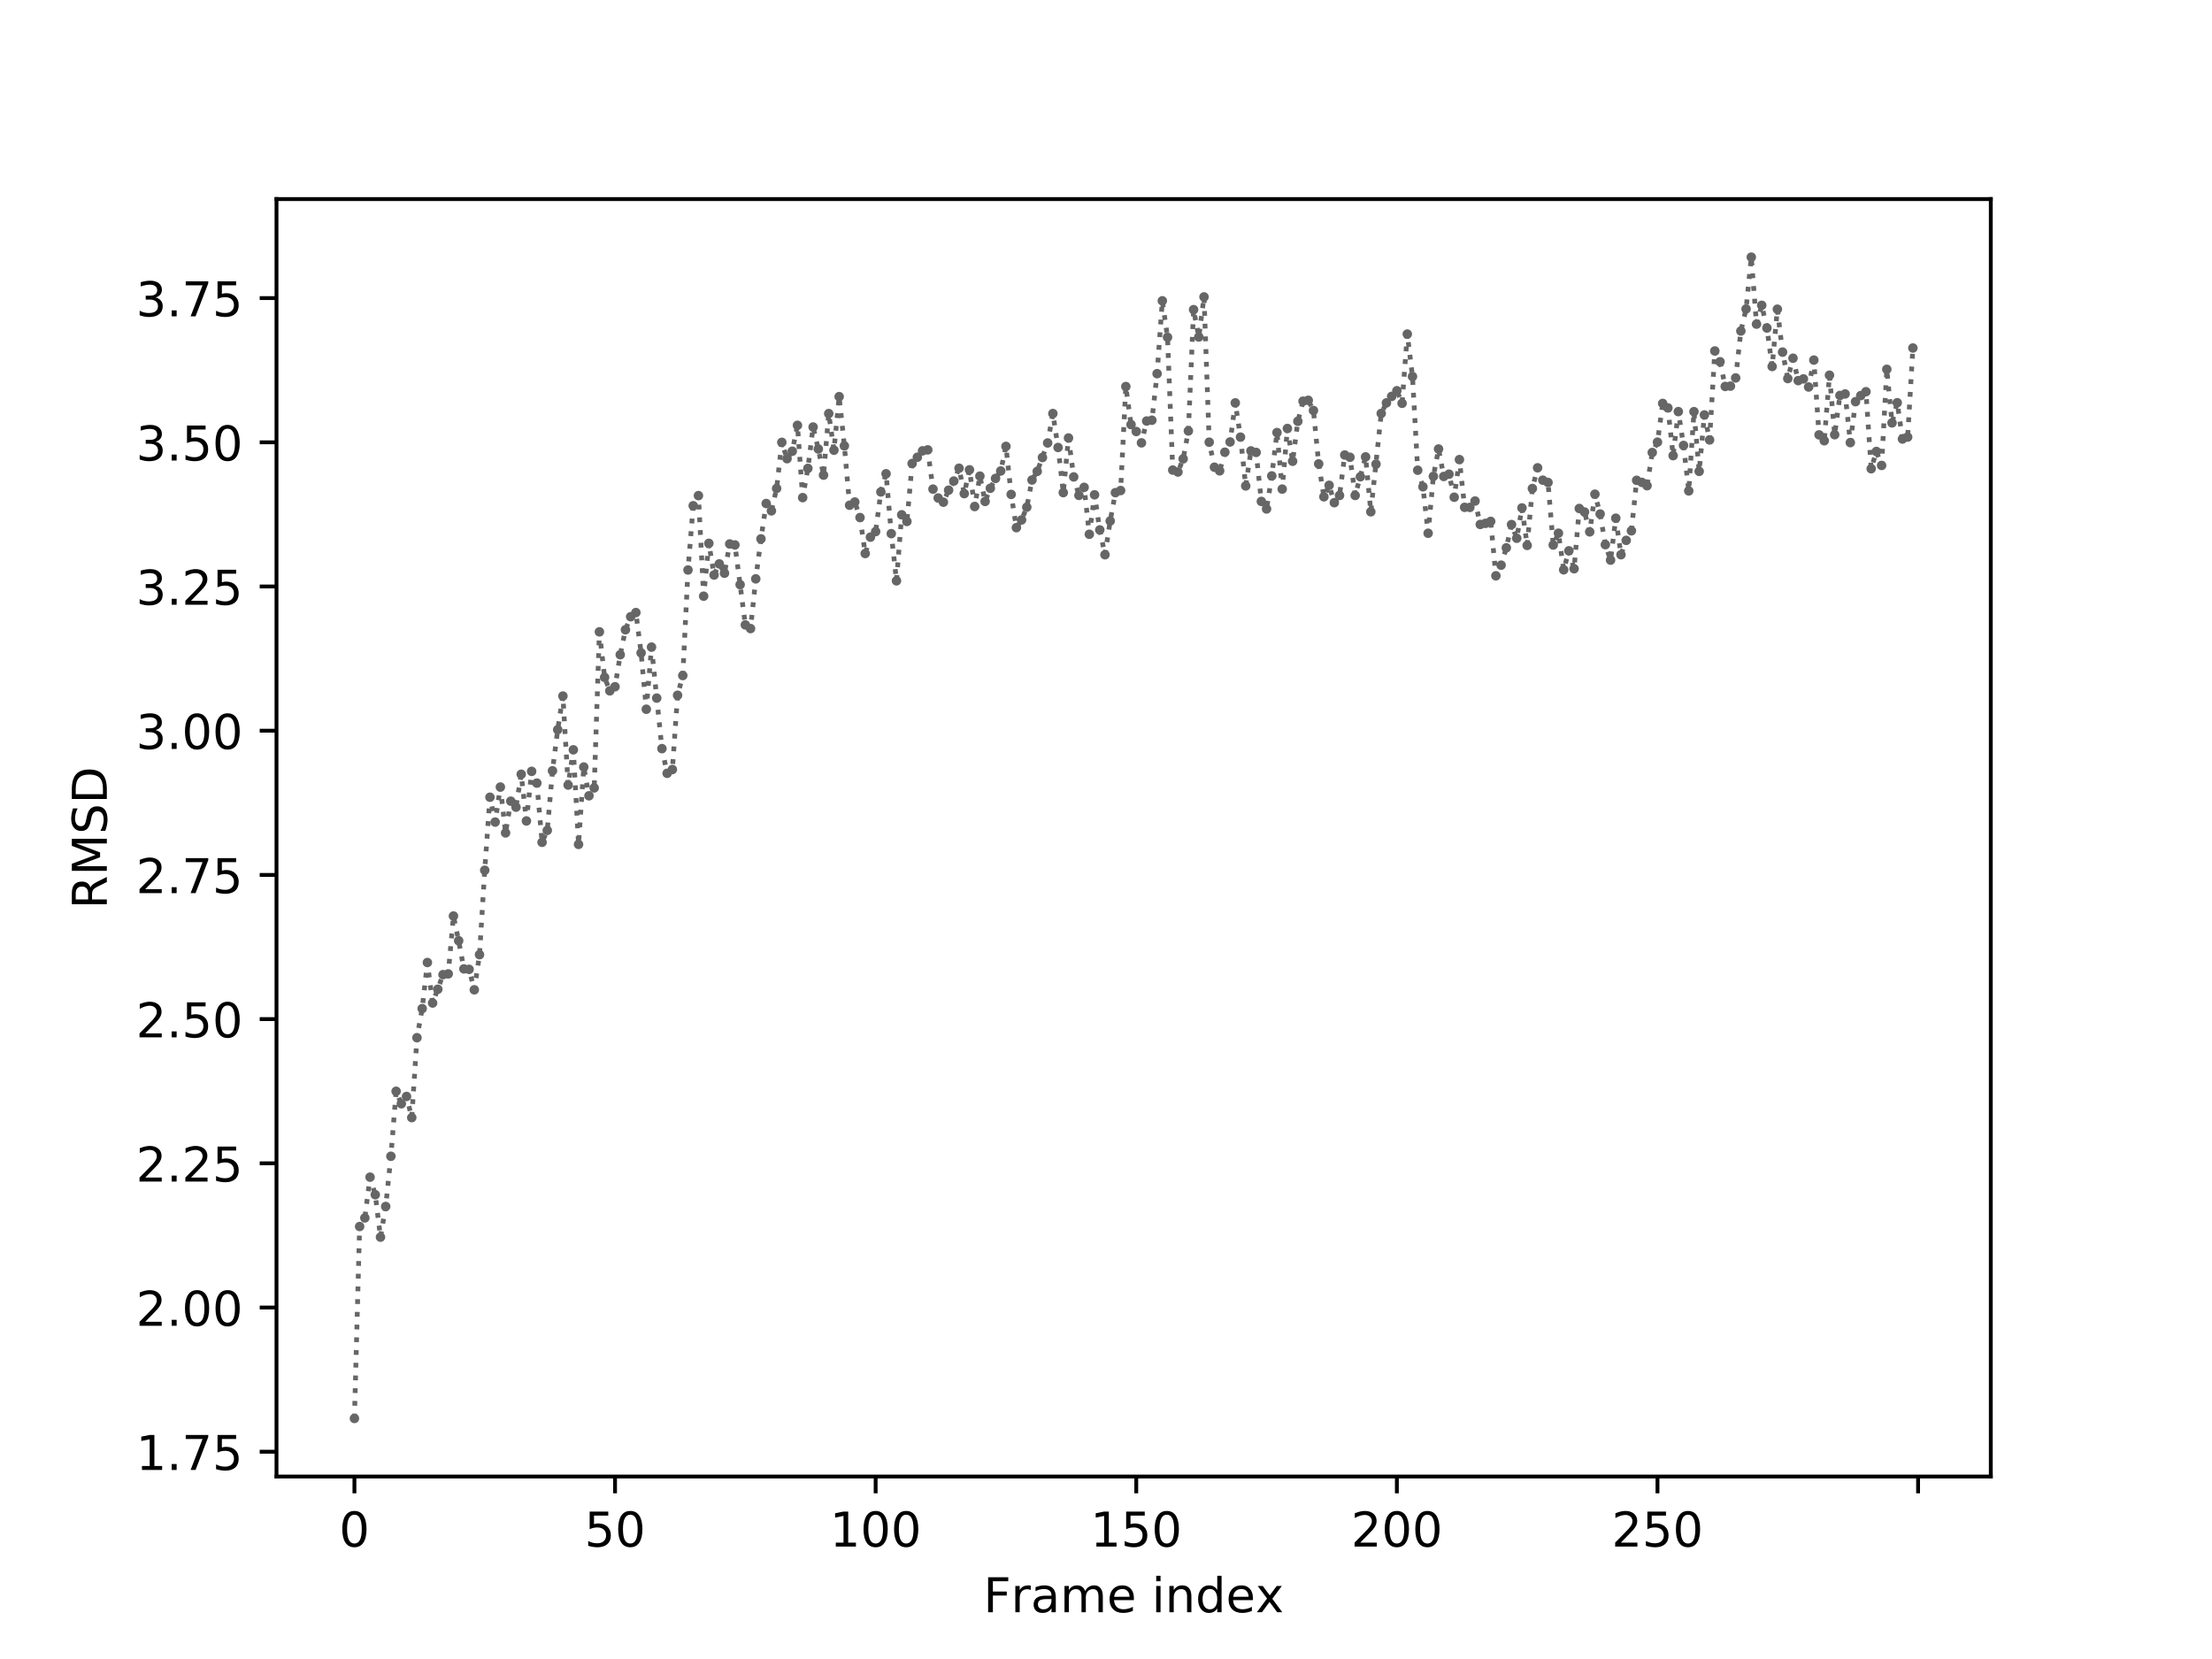 <?xml version="1.0" encoding="utf-8" standalone="no"?>
<!DOCTYPE svg PUBLIC "-//W3C//DTD SVG 1.1//EN"
  "http://www.w3.org/Graphics/SVG/1.1/DTD/svg11.dtd">
<!-- Created with matplotlib (http://matplotlib.org/) -->
<svg height="345.6pt" version="1.1" viewBox="0 0 460.8 345.6" width="460.8pt" xmlns="http://www.w3.org/2000/svg" xmlns:xlink="http://www.w3.org/1999/xlink">
 <defs>
  <style type="text/css">
*{stroke-linecap:butt;stroke-linejoin:round;}
  </style>
 </defs>
 <g id="figure_1">
  <g id="patch_1">
   <path d="M 0 345.6 
L 460.8 345.6 
L 460.8 0 
L 0 0 
z
" style="fill:#ffffff;"/>
  </g>
  <g id="axes_1">
   <g id="patch_2">
    <path d="M 57.6 307.584 
L 414.72 307.584 
L 414.72 41.472 
L 57.6 41.472 
z
" style="fill:#ffffff;"/>
   </g>
   <g id="matplotlib.axis_1">
    <g id="xtick_1">
     <g id="line2d_1">
      <defs>
       <path d="M 0 0 
L 0 3.5 
" id="m8b18b0dd56" style="stroke:#000000;stroke-width:0.8;"/>
      </defs>
      <g>
       <use style="stroke:#000000;stroke-width:0.8;" x="73.833" xlink:href="#m8b18b0dd56" y="307.584"/>
      </g>
     </g>
     <g id="text_1">
      <!-- 0 -->
      <defs>
       <path d="M 31.781 66.406 
Q 24.172 66.406 20.328 58.906 
Q 16.5 51.422 16.5 36.375 
Q 16.5 21.391 20.328 13.891 
Q 24.172 6.391 31.781 6.391 
Q 39.453 6.391 43.281 13.891 
Q 47.125 21.391 47.125 36.375 
Q 47.125 51.422 43.281 58.906 
Q 39.453 66.406 31.781 66.406 
z
M 31.781 74.219 
Q 44.047 74.219 50.516 64.516 
Q 56.984 54.828 56.984 36.375 
Q 56.984 17.969 50.516 8.266 
Q 44.047 -1.422 31.781 -1.422 
Q 19.531 -1.422 13.062 8.266 
Q 6.594 17.969 6.594 36.375 
Q 6.594 54.828 13.062 64.516 
Q 19.531 74.219 31.781 74.219 
z
" id="DejaVuSans-30"/>
      </defs>
      <g transform="translate(70.651 322.182)scale(0.1 -0.1)">
       <use xlink:href="#DejaVuSans-30"/>
      </g>
     </g>
    </g>
    <g id="xtick_2">
     <g id="line2d_2">
      <g>
       <use style="stroke:#000000;stroke-width:0.8;" x="128.123" xlink:href="#m8b18b0dd56" y="307.584"/>
      </g>
     </g>
     <g id="text_2">
      <!-- 50 -->
      <defs>
       <path d="M 10.797 72.906 
L 49.516 72.906 
L 49.516 64.594 
L 19.828 64.594 
L 19.828 46.734 
Q 21.969 47.469 24.109 47.828 
Q 26.266 48.188 28.422 48.188 
Q 40.625 48.188 47.75 41.5 
Q 54.891 34.812 54.891 23.391 
Q 54.891 11.625 47.562 5.094 
Q 40.234 -1.422 26.906 -1.422 
Q 22.312 -1.422 17.547 -0.641 
Q 12.797 0.141 7.719 1.703 
L 7.719 11.625 
Q 12.109 9.234 16.797 8.062 
Q 21.484 6.891 26.703 6.891 
Q 35.156 6.891 40.078 11.328 
Q 45.016 15.766 45.016 23.391 
Q 45.016 31 40.078 35.438 
Q 35.156 39.891 26.703 39.891 
Q 22.75 39.891 18.812 39.016 
Q 14.891 38.141 10.797 36.281 
z
" id="DejaVuSans-35"/>
      </defs>
      <g transform="translate(121.76 322.182)scale(0.1 -0.1)">
       <use xlink:href="#DejaVuSans-35"/>
       <use x="63.623" xlink:href="#DejaVuSans-30"/>
      </g>
     </g>
    </g>
    <g id="xtick_3">
     <g id="line2d_3">
      <g>
       <use style="stroke:#000000;stroke-width:0.8;" x="182.413" xlink:href="#m8b18b0dd56" y="307.584"/>
      </g>
     </g>
     <g id="text_3">
      <!-- 100 -->
      <defs>
       <path d="M 12.406 8.297 
L 28.516 8.297 
L 28.516 63.922 
L 10.984 60.406 
L 10.984 69.391 
L 28.422 72.906 
L 38.281 72.906 
L 38.281 8.297 
L 54.391 8.297 
L 54.391 0 
L 12.406 0 
z
" id="DejaVuSans-31"/>
      </defs>
      <g transform="translate(172.869 322.182)scale(0.1 -0.1)">
       <use xlink:href="#DejaVuSans-31"/>
       <use x="63.623" xlink:href="#DejaVuSans-30"/>
       <use x="127.246" xlink:href="#DejaVuSans-30"/>
      </g>
     </g>
    </g>
    <g id="xtick_4">
     <g id="line2d_4">
      <g>
       <use style="stroke:#000000;stroke-width:0.8;" x="236.703" xlink:href="#m8b18b0dd56" y="307.584"/>
      </g>
     </g>
     <g id="text_4">
      <!-- 150 -->
      <g transform="translate(227.159 322.182)scale(0.1 -0.1)">
       <use xlink:href="#DejaVuSans-31"/>
       <use x="63.623" xlink:href="#DejaVuSans-35"/>
       <use x="127.246" xlink:href="#DejaVuSans-30"/>
      </g>
     </g>
    </g>
    <g id="xtick_5">
     <g id="line2d_5">
      <g>
       <use style="stroke:#000000;stroke-width:0.8;" x="290.993" xlink:href="#m8b18b0dd56" y="307.584"/>
      </g>
     </g>
     <g id="text_5">
      <!-- 200 -->
      <defs>
       <path d="M 19.188 8.297 
L 53.609 8.297 
L 53.609 0 
L 7.328 0 
L 7.328 8.297 
Q 12.938 14.109 22.625 23.891 
Q 32.328 33.688 34.812 36.531 
Q 39.547 41.844 41.422 45.531 
Q 43.312 49.219 43.312 52.781 
Q 43.312 58.594 39.234 62.25 
Q 35.156 65.922 28.609 65.922 
Q 23.969 65.922 18.812 64.312 
Q 13.672 62.703 7.812 59.422 
L 7.812 69.391 
Q 13.766 71.781 18.938 73 
Q 24.125 74.219 28.422 74.219 
Q 39.75 74.219 46.484 68.547 
Q 53.219 62.891 53.219 53.422 
Q 53.219 48.922 51.531 44.891 
Q 49.859 40.875 45.406 35.406 
Q 44.188 33.984 37.641 27.219 
Q 31.109 20.453 19.188 8.297 
z
" id="DejaVuSans-32"/>
      </defs>
      <g transform="translate(281.449 322.182)scale(0.1 -0.1)">
       <use xlink:href="#DejaVuSans-32"/>
       <use x="63.623" xlink:href="#DejaVuSans-30"/>
       <use x="127.246" xlink:href="#DejaVuSans-30"/>
      </g>
     </g>
    </g>
    <g id="xtick_6">
     <g id="line2d_6">
      <g>
       <use style="stroke:#000000;stroke-width:0.8;" x="345.283" xlink:href="#m8b18b0dd56" y="307.584"/>
      </g>
     </g>
     <g id="text_6">
      <!-- 250 -->
      <g transform="translate(335.739 322.182)scale(0.1 -0.1)">
       <use xlink:href="#DejaVuSans-32"/>
       <use x="63.623" xlink:href="#DejaVuSans-35"/>
       <use x="127.246" xlink:href="#DejaVuSans-30"/>
      </g>
     </g>
    </g>
    <g id="xtick_7">
     <g id="line2d_7">
      <g>
       <use style="stroke:#000000;stroke-width:0.8;" x="399.573" xlink:href="#m8b18b0dd56" y="307.584"/>
      </g>
     </g>
    </g>
    <g id="text_7">
     <!-- Frame index -->
     <defs>
      <path d="M 9.812 72.906 
L 51.703 72.906 
L 51.703 64.594 
L 19.672 64.594 
L 19.672 43.109 
L 48.578 43.109 
L 48.578 34.812 
L 19.672 34.812 
L 19.672 0 
L 9.812 0 
z
" id="DejaVuSans-46"/>
      <path d="M 41.109 46.297 
Q 39.594 47.172 37.812 47.578 
Q 36.031 48 33.891 48 
Q 26.266 48 22.188 43.047 
Q 18.109 38.094 18.109 28.812 
L 18.109 0 
L 9.078 0 
L 9.078 54.688 
L 18.109 54.688 
L 18.109 46.188 
Q 20.953 51.172 25.484 53.578 
Q 30.031 56 36.531 56 
Q 37.453 56 38.578 55.875 
Q 39.703 55.766 41.062 55.516 
z
" id="DejaVuSans-72"/>
      <path d="M 34.281 27.484 
Q 23.391 27.484 19.188 25 
Q 14.984 22.516 14.984 16.5 
Q 14.984 11.719 18.141 8.906 
Q 21.297 6.109 26.703 6.109 
Q 34.188 6.109 38.703 11.406 
Q 43.219 16.703 43.219 25.484 
L 43.219 27.484 
z
M 52.203 31.203 
L 52.203 0 
L 43.219 0 
L 43.219 8.297 
Q 40.141 3.328 35.547 0.953 
Q 30.953 -1.422 24.312 -1.422 
Q 15.922 -1.422 10.953 3.297 
Q 6 8.016 6 15.922 
Q 6 25.141 12.172 29.828 
Q 18.359 34.516 30.609 34.516 
L 43.219 34.516 
L 43.219 35.406 
Q 43.219 41.609 39.141 45 
Q 35.062 48.391 27.688 48.391 
Q 23 48.391 18.547 47.266 
Q 14.109 46.141 10.016 43.891 
L 10.016 52.203 
Q 14.938 54.109 19.578 55.047 
Q 24.219 56 28.609 56 
Q 40.484 56 46.344 49.844 
Q 52.203 43.703 52.203 31.203 
z
" id="DejaVuSans-61"/>
      <path d="M 52 44.188 
Q 55.375 50.25 60.062 53.125 
Q 64.75 56 71.094 56 
Q 79.641 56 84.281 50.016 
Q 88.922 44.047 88.922 33.016 
L 88.922 0 
L 79.891 0 
L 79.891 32.719 
Q 79.891 40.578 77.094 44.375 
Q 74.312 48.188 68.609 48.188 
Q 61.625 48.188 57.562 43.547 
Q 53.516 38.922 53.516 30.906 
L 53.516 0 
L 44.484 0 
L 44.484 32.719 
Q 44.484 40.625 41.703 44.406 
Q 38.922 48.188 33.109 48.188 
Q 26.219 48.188 22.156 43.531 
Q 18.109 38.875 18.109 30.906 
L 18.109 0 
L 9.078 0 
L 9.078 54.688 
L 18.109 54.688 
L 18.109 46.188 
Q 21.188 51.219 25.484 53.609 
Q 29.781 56 35.688 56 
Q 41.656 56 45.828 52.969 
Q 50 49.953 52 44.188 
z
" id="DejaVuSans-6d"/>
      <path d="M 56.203 29.594 
L 56.203 25.203 
L 14.891 25.203 
Q 15.484 15.922 20.484 11.062 
Q 25.484 6.203 34.422 6.203 
Q 39.594 6.203 44.453 7.469 
Q 49.312 8.734 54.109 11.281 
L 54.109 2.781 
Q 49.266 0.734 44.188 -0.344 
Q 39.109 -1.422 33.891 -1.422 
Q 20.797 -1.422 13.156 6.188 
Q 5.516 13.812 5.516 26.812 
Q 5.516 40.234 12.766 48.109 
Q 20.016 56 32.328 56 
Q 43.359 56 49.781 48.891 
Q 56.203 41.797 56.203 29.594 
z
M 47.219 32.234 
Q 47.125 39.594 43.094 43.984 
Q 39.062 48.391 32.422 48.391 
Q 24.906 48.391 20.391 44.141 
Q 15.875 39.891 15.188 32.172 
z
" id="DejaVuSans-65"/>
      <path id="DejaVuSans-20"/>
      <path d="M 9.422 54.688 
L 18.406 54.688 
L 18.406 0 
L 9.422 0 
z
M 9.422 75.984 
L 18.406 75.984 
L 18.406 64.594 
L 9.422 64.594 
z
" id="DejaVuSans-69"/>
      <path d="M 54.891 33.016 
L 54.891 0 
L 45.906 0 
L 45.906 32.719 
Q 45.906 40.484 42.875 44.328 
Q 39.844 48.188 33.797 48.188 
Q 26.516 48.188 22.312 43.547 
Q 18.109 38.922 18.109 30.906 
L 18.109 0 
L 9.078 0 
L 9.078 54.688 
L 18.109 54.688 
L 18.109 46.188 
Q 21.344 51.125 25.703 53.562 
Q 30.078 56 35.797 56 
Q 45.219 56 50.047 50.172 
Q 54.891 44.344 54.891 33.016 
z
" id="DejaVuSans-6e"/>
      <path d="M 45.406 46.391 
L 45.406 75.984 
L 54.391 75.984 
L 54.391 0 
L 45.406 0 
L 45.406 8.203 
Q 42.578 3.328 38.25 0.953 
Q 33.938 -1.422 27.875 -1.422 
Q 17.969 -1.422 11.734 6.484 
Q 5.516 14.406 5.516 27.297 
Q 5.516 40.188 11.734 48.094 
Q 17.969 56 27.875 56 
Q 33.938 56 38.25 53.625 
Q 42.578 51.266 45.406 46.391 
z
M 14.797 27.297 
Q 14.797 17.391 18.875 11.75 
Q 22.953 6.109 30.078 6.109 
Q 37.203 6.109 41.297 11.75 
Q 45.406 17.391 45.406 27.297 
Q 45.406 37.203 41.297 42.844 
Q 37.203 48.484 30.078 48.484 
Q 22.953 48.484 18.875 42.844 
Q 14.797 37.203 14.797 27.297 
z
" id="DejaVuSans-64"/>
      <path d="M 54.891 54.688 
L 35.109 28.078 
L 55.906 0 
L 45.312 0 
L 29.391 21.484 
L 13.484 0 
L 2.875 0 
L 24.125 28.609 
L 4.688 54.688 
L 15.281 54.688 
L 29.781 35.203 
L 44.281 54.688 
z
" id="DejaVuSans-78"/>
     </defs>
     <g transform="translate(204.867 335.861)scale(0.1 -0.1)">
      <use xlink:href="#DejaVuSans-46"/>
      <use x="57.41" xlink:href="#DejaVuSans-72"/>
      <use x="98.523" xlink:href="#DejaVuSans-61"/>
      <use x="159.803" xlink:href="#DejaVuSans-6d"/>
      <use x="257.215" xlink:href="#DejaVuSans-65"/>
      <use x="318.738" xlink:href="#DejaVuSans-20"/>
      <use x="350.525" xlink:href="#DejaVuSans-69"/>
      <use x="378.309" xlink:href="#DejaVuSans-6e"/>
      <use x="441.688" xlink:href="#DejaVuSans-64"/>
      <use x="505.164" xlink:href="#DejaVuSans-65"/>
      <use x="566.672" xlink:href="#DejaVuSans-78"/>
     </g>
    </g>
   </g>
   <g id="matplotlib.axis_2">
    <g id="ytick_1">
     <g id="line2d_8">
      <defs>
       <path d="M 0 0 
L -3.5 0 
" id="m8d4b394415" style="stroke:#000000;stroke-width:0.8;"/>
      </defs>
      <g>
       <use style="stroke:#000000;stroke-width:0.8;" x="57.6" xlink:href="#m8d4b394415" y="302.421"/>
      </g>
     </g>
     <g id="text_8">
      <!-- 1.75 -->
      <defs>
       <path d="M 10.688 12.406 
L 21 12.406 
L 21 0 
L 10.688 0 
z
" id="DejaVuSans-2e"/>
       <path d="M 8.203 72.906 
L 55.078 72.906 
L 55.078 68.703 
L 28.609 0 
L 18.312 0 
L 43.219 64.594 
L 8.203 64.594 
z
" id="DejaVuSans-37"/>
      </defs>
      <g transform="translate(28.334 306.221)scale(0.1 -0.1)">
       <use xlink:href="#DejaVuSans-31"/>
       <use x="63.623" xlink:href="#DejaVuSans-2e"/>
       <use x="95.41" xlink:href="#DejaVuSans-37"/>
       <use x="159.033" xlink:href="#DejaVuSans-35"/>
      </g>
     </g>
    </g>
    <g id="ytick_2">
     <g id="line2d_9">
      <g>
       <use style="stroke:#000000;stroke-width:0.8;" x="57.6" xlink:href="#m8d4b394415" y="272.381"/>
      </g>
     </g>
     <g id="text_9">
      <!-- 2.00 -->
      <g transform="translate(28.334 276.18)scale(0.1 -0.1)">
       <use xlink:href="#DejaVuSans-32"/>
       <use x="63.623" xlink:href="#DejaVuSans-2e"/>
       <use x="95.41" xlink:href="#DejaVuSans-30"/>
       <use x="159.033" xlink:href="#DejaVuSans-30"/>
      </g>
     </g>
    </g>
    <g id="ytick_3">
     <g id="line2d_10">
      <g>
       <use style="stroke:#000000;stroke-width:0.8;" x="57.6" xlink:href="#m8d4b394415" y="242.34"/>
      </g>
     </g>
     <g id="text_10">
      <!-- 2.25 -->
      <g transform="translate(28.334 246.14)scale(0.1 -0.1)">
       <use xlink:href="#DejaVuSans-32"/>
       <use x="63.623" xlink:href="#DejaVuSans-2e"/>
       <use x="95.41" xlink:href="#DejaVuSans-32"/>
       <use x="159.033" xlink:href="#DejaVuSans-35"/>
      </g>
     </g>
    </g>
    <g id="ytick_4">
     <g id="line2d_11">
      <g>
       <use style="stroke:#000000;stroke-width:0.8;" x="57.6" xlink:href="#m8d4b394415" y="212.3"/>
      </g>
     </g>
     <g id="text_11">
      <!-- 2.50 -->
      <g transform="translate(28.334 216.099)scale(0.1 -0.1)">
       <use xlink:href="#DejaVuSans-32"/>
       <use x="63.623" xlink:href="#DejaVuSans-2e"/>
       <use x="95.41" xlink:href="#DejaVuSans-35"/>
       <use x="159.033" xlink:href="#DejaVuSans-30"/>
      </g>
     </g>
    </g>
    <g id="ytick_5">
     <g id="line2d_12">
      <g>
       <use style="stroke:#000000;stroke-width:0.8;" x="57.6" xlink:href="#m8d4b394415" y="182.259"/>
      </g>
     </g>
     <g id="text_12">
      <!-- 2.75 -->
      <g transform="translate(28.334 186.058)scale(0.1 -0.1)">
       <use xlink:href="#DejaVuSans-32"/>
       <use x="63.623" xlink:href="#DejaVuSans-2e"/>
       <use x="95.41" xlink:href="#DejaVuSans-37"/>
       <use x="159.033" xlink:href="#DejaVuSans-35"/>
      </g>
     </g>
    </g>
    <g id="ytick_6">
     <g id="line2d_13">
      <g>
       <use style="stroke:#000000;stroke-width:0.8;" x="57.6" xlink:href="#m8d4b394415" y="152.218"/>
      </g>
     </g>
     <g id="text_13">
      <!-- 3.00 -->
      <defs>
       <path d="M 40.578 39.312 
Q 47.656 37.797 51.625 33 
Q 55.609 28.219 55.609 21.188 
Q 55.609 10.406 48.188 4.484 
Q 40.766 -1.422 27.094 -1.422 
Q 22.516 -1.422 17.656 -0.516 
Q 12.797 0.391 7.625 2.203 
L 7.625 11.719 
Q 11.719 9.328 16.594 8.109 
Q 21.484 6.891 26.812 6.891 
Q 36.078 6.891 40.938 10.547 
Q 45.797 14.203 45.797 21.188 
Q 45.797 27.641 41.281 31.266 
Q 36.766 34.906 28.719 34.906 
L 20.219 34.906 
L 20.219 43.016 
L 29.109 43.016 
Q 36.375 43.016 40.234 45.922 
Q 44.094 48.828 44.094 54.297 
Q 44.094 59.906 40.109 62.906 
Q 36.141 65.922 28.719 65.922 
Q 24.656 65.922 20.016 65.031 
Q 15.375 64.156 9.812 62.312 
L 9.812 71.094 
Q 15.438 72.656 20.344 73.438 
Q 25.25 74.219 29.594 74.219 
Q 40.828 74.219 47.359 69.109 
Q 53.906 64.016 53.906 55.328 
Q 53.906 49.266 50.438 45.094 
Q 46.969 40.922 40.578 39.312 
z
" id="DejaVuSans-33"/>
      </defs>
      <g transform="translate(28.334 156.018)scale(0.1 -0.1)">
       <use xlink:href="#DejaVuSans-33"/>
       <use x="63.623" xlink:href="#DejaVuSans-2e"/>
       <use x="95.41" xlink:href="#DejaVuSans-30"/>
       <use x="159.033" xlink:href="#DejaVuSans-30"/>
      </g>
     </g>
    </g>
    <g id="ytick_7">
     <g id="line2d_14">
      <g>
       <use style="stroke:#000000;stroke-width:0.8;" x="57.6" xlink:href="#m8d4b394415" y="122.178"/>
      </g>
     </g>
     <g id="text_14">
      <!-- 3.25 -->
      <g transform="translate(28.334 125.977)scale(0.1 -0.1)">
       <use xlink:href="#DejaVuSans-33"/>
       <use x="63.623" xlink:href="#DejaVuSans-2e"/>
       <use x="95.41" xlink:href="#DejaVuSans-32"/>
       <use x="159.033" xlink:href="#DejaVuSans-35"/>
      </g>
     </g>
    </g>
    <g id="ytick_8">
     <g id="line2d_15">
      <g>
       <use style="stroke:#000000;stroke-width:0.8;" x="57.6" xlink:href="#m8d4b394415" y="92.137"/>
      </g>
     </g>
     <g id="text_15">
      <!-- 3.50 -->
      <g transform="translate(28.334 95.936)scale(0.1 -0.1)">
       <use xlink:href="#DejaVuSans-33"/>
       <use x="63.623" xlink:href="#DejaVuSans-2e"/>
       <use x="95.41" xlink:href="#DejaVuSans-35"/>
       <use x="159.033" xlink:href="#DejaVuSans-30"/>
      </g>
     </g>
    </g>
    <g id="ytick_9">
     <g id="line2d_16">
      <g>
       <use style="stroke:#000000;stroke-width:0.8;" x="57.6" xlink:href="#m8d4b394415" y="62.097"/>
      </g>
     </g>
     <g id="text_16">
      <!-- 3.75 -->
      <g transform="translate(28.334 65.896)scale(0.1 -0.1)">
       <use xlink:href="#DejaVuSans-33"/>
       <use x="63.623" xlink:href="#DejaVuSans-2e"/>
       <use x="95.41" xlink:href="#DejaVuSans-37"/>
       <use x="159.033" xlink:href="#DejaVuSans-35"/>
      </g>
     </g>
    </g>
    <g id="text_17">
     <!-- RMSD -->
     <defs>
      <path d="M 44.391 34.188 
Q 47.562 33.109 50.562 29.594 
Q 53.562 26.078 56.594 19.922 
L 66.609 0 
L 56 0 
L 46.688 18.703 
Q 43.062 26.031 39.672 28.422 
Q 36.281 30.812 30.422 30.812 
L 19.672 30.812 
L 19.672 0 
L 9.812 0 
L 9.812 72.906 
L 32.078 72.906 
Q 44.578 72.906 50.734 67.672 
Q 56.891 62.453 56.891 51.906 
Q 56.891 45.016 53.688 40.469 
Q 50.484 35.938 44.391 34.188 
z
M 19.672 64.797 
L 19.672 38.922 
L 32.078 38.922 
Q 39.203 38.922 42.844 42.219 
Q 46.484 45.516 46.484 51.906 
Q 46.484 58.297 42.844 61.547 
Q 39.203 64.797 32.078 64.797 
z
" id="DejaVuSans-52"/>
      <path d="M 9.812 72.906 
L 24.516 72.906 
L 43.109 23.297 
L 61.812 72.906 
L 76.516 72.906 
L 76.516 0 
L 66.891 0 
L 66.891 64.016 
L 48.094 14.016 
L 38.188 14.016 
L 19.391 64.016 
L 19.391 0 
L 9.812 0 
z
" id="DejaVuSans-4d"/>
      <path d="M 53.516 70.516 
L 53.516 60.891 
Q 47.906 63.578 42.922 64.891 
Q 37.938 66.219 33.297 66.219 
Q 25.25 66.219 20.875 63.094 
Q 16.5 59.969 16.5 54.203 
Q 16.5 49.359 19.406 46.891 
Q 22.312 44.438 30.422 42.922 
L 36.375 41.703 
Q 47.406 39.594 52.656 34.297 
Q 57.906 29 57.906 20.125 
Q 57.906 9.516 50.797 4.047 
Q 43.703 -1.422 29.984 -1.422 
Q 24.812 -1.422 18.969 -0.25 
Q 13.141 0.922 6.891 3.219 
L 6.891 13.375 
Q 12.891 10.016 18.656 8.297 
Q 24.422 6.594 29.984 6.594 
Q 38.422 6.594 43.016 9.906 
Q 47.609 13.234 47.609 19.391 
Q 47.609 24.75 44.312 27.781 
Q 41.016 30.812 33.5 32.328 
L 27.484 33.5 
Q 16.453 35.688 11.516 40.375 
Q 6.594 45.062 6.594 53.422 
Q 6.594 63.094 13.406 68.656 
Q 20.219 74.219 32.172 74.219 
Q 37.312 74.219 42.625 73.281 
Q 47.953 72.359 53.516 70.516 
z
" id="DejaVuSans-53"/>
      <path d="M 19.672 64.797 
L 19.672 8.109 
L 31.594 8.109 
Q 46.688 8.109 53.688 14.938 
Q 60.688 21.781 60.688 36.531 
Q 60.688 51.172 53.688 57.984 
Q 46.688 64.797 31.594 64.797 
z
M 9.812 72.906 
L 30.078 72.906 
Q 51.266 72.906 61.172 64.094 
Q 71.094 55.281 71.094 36.531 
Q 71.094 17.672 61.125 8.828 
Q 51.172 0 30.078 0 
L 9.812 0 
z
" id="DejaVuSans-44"/>
     </defs>
     <g transform="translate(22.255 189.34)rotate(-90)scale(0.1 -0.1)">
      <use xlink:href="#DejaVuSans-52"/>
      <use x="69.482" xlink:href="#DejaVuSans-4d"/>
      <use x="155.762" xlink:href="#DejaVuSans-53"/>
      <use x="219.238" xlink:href="#DejaVuSans-44"/>
     </g>
    </g>
   </g>
   <g id="line2d_17">
    <path clip-path="url(#p50fe60cab9)" d="M 73.833 295.488 
L 74.919 255.504 
L 76.004 253.717 
L 77.09 245.226 
L 78.176 248.884 
L 79.262 257.721 
L 80.348 251.333 
L 81.433 240.869 
L 82.519 227.335 
L 83.605 229.93 
L 84.691 228.415 
L 85.777 232.821 
L 86.862 216.172 
L 87.948 210.109 
L 89.034 200.509 
L 90.12 208.945 
L 92.291 203.036 
L 93.377 202.877 
L 94.463 190.823 
L 95.549 195.971 
L 96.635 201.84 
L 97.72 201.934 
L 98.806 206.194 
L 99.892 198.877 
L 100.978 181.289 
L 102.064 166.077 
L 103.149 171.254 
L 104.235 163.957 
L 105.321 173.51 
L 106.407 166.903 
L 107.493 168.143 
L 108.578 161.292 
L 109.664 171.018 
L 110.75 160.688 
L 111.836 163.133 
L 112.922 175.467 
L 114.007 172.988 
L 115.093 160.569 
L 116.179 152.006 
L 117.265 145 
L 118.351 163.542 
L 119.436 156.201 
L 120.522 175.904 
L 121.608 159.786 
L 122.694 165.78 
L 123.78 164.138 
L 124.865 131.624 
L 125.951 141.109 
L 127.037 143.913 
L 128.123 143.06 
L 129.209 136.393 
L 130.294 131.189 
L 131.38 128.474 
L 132.466 127.607 
L 133.552 136.016 
L 134.638 147.748 
L 135.723 134.805 
L 137.895 155.955 
L 138.981 161.094 
L 140.067 160.306 
L 141.152 144.835 
L 142.238 140.73 
L 143.324 118.739 
L 144.41 105.354 
L 145.496 103.247 
L 146.581 124.196 
L 147.667 113.189 
L 148.753 119.785 
L 149.839 117.468 
L 150.925 119.411 
L 152.01 113.315 
L 153.096 113.52 
L 155.268 130.18 
L 156.354 130.945 
L 157.439 120.587 
L 158.525 112.256 
L 159.611 104.892 
L 160.697 106.424 
L 161.783 101.75 
L 162.868 92.148 
L 163.954 95.553 
L 165.04 94 
L 166.126 88.605 
L 167.212 103.666 
L 168.297 97.573 
L 169.383 88.958 
L 170.469 93.532 
L 171.555 98.98 
L 172.641 86.155 
L 173.726 93.783 
L 174.812 82.624 
L 175.898 92.885 
L 176.984 105.251 
L 178.07 104.583 
L 179.155 107.817 
L 180.241 115.306 
L 181.327 111.898 
L 182.413 110.742 
L 183.499 102.477 
L 184.584 98.695 
L 185.67 111.169 
L 186.756 120.995 
L 187.842 107.241 
L 188.928 108.627 
L 190.013 96.553 
L 192.185 93.918 
L 193.271 93.716 
L 194.357 101.891 
L 195.442 103.742 
L 196.528 104.615 
L 197.614 102.108 
L 198.7 100.206 
L 199.786 97.539 
L 200.871 102.83 
L 201.957 97.872 
L 203.043 105.522 
L 204.129 99.181 
L 205.215 104.46 
L 206.3 101.713 
L 207.386 99.665 
L 208.472 98.111 
L 209.558 92.989 
L 210.644 102.995 
L 211.729 109.923 
L 212.815 108.31 
L 213.901 105.654 
L 214.987 99.997 
L 216.073 98.195 
L 218.244 92.276 
L 219.33 86.148 
L 220.416 93.217 
L 221.502 102.623 
L 222.587 91.24 
L 223.673 99.353 
L 224.759 103.2 
L 225.845 101.523 
L 226.931 111.296 
L 228.016 103.078 
L 229.102 110.39 
L 230.188 115.562 
L 231.274 108.526 
L 232.36 102.63 
L 233.445 102.187 
L 234.531 80.522 
L 235.617 88.452 
L 236.703 89.891 
L 237.789 92.254 
L 238.875 87.704 
L 239.96 87.539 
L 241.046 77.842 
L 242.132 62.664 
L 243.218 70.258 
L 244.304 97.925 
L 245.389 98.328 
L 246.475 95.586 
L 247.561 89.774 
L 248.647 64.505 
L 249.733 70.201 
L 250.818 61.856 
L 251.904 92.119 
L 252.99 97.331 
L 254.076 98.083 
L 255.162 94.201 
L 256.247 92.069 
L 257.333 83.929 
L 258.419 91.063 
L 259.505 101.227 
L 260.591 93.93 
L 261.676 94.248 
L 262.762 104.456 
L 263.848 106.024 
L 264.934 99.141 
L 266.02 90.112 
L 267.105 101.888 
L 268.191 89.26 
L 269.277 96.087 
L 270.363 87.765 
L 271.449 83.578 
L 272.534 83.393 
L 273.62 85.513 
L 274.706 96.634 
L 275.792 103.492 
L 276.878 101.096 
L 277.963 104.719 
L 279.049 103.212 
L 280.135 94.792 
L 281.221 95.254 
L 282.307 103.21 
L 284.478 95.178 
L 285.564 106.615 
L 287.736 86.13 
L 288.821 83.928 
L 290.993 81.398 
L 292.079 84.017 
L 293.165 69.596 
L 294.25 78.436 
L 295.336 97.954 
L 296.422 101.406 
L 297.508 111.085 
L 298.594 99.231 
L 299.679 93.533 
L 300.765 99.254 
L 301.851 98.779 
L 302.937 103.584 
L 304.023 95.741 
L 305.108 105.686 
L 306.194 105.701 
L 307.28 104.377 
L 308.366 109.251 
L 309.452 109.025 
L 310.537 108.615 
L 311.623 119.952 
L 312.709 117.732 
L 313.795 114.12 
L 314.881 109.273 
L 315.966 112.126 
L 317.052 105.811 
L 318.138 113.618 
L 319.224 101.765 
L 320.31 97.452 
L 321.395 100.025 
L 322.481 100.503 
L 323.567 113.533 
L 324.653 111.073 
L 325.739 118.703 
L 326.824 114.743 
L 327.91 118.476 
L 328.996 105.926 
L 330.082 106.657 
L 331.168 110.797 
L 332.253 102.948 
L 333.339 107.071 
L 334.425 113.46 
L 335.511 116.685 
L 336.597 107.951 
L 337.682 115.56 
L 338.768 112.567 
L 339.854 110.578 
L 340.94 100.059 
L 342.026 100.486 
L 343.111 101.183 
L 344.197 94.266 
L 345.283 92.107 
L 346.369 84.038 
L 347.455 84.978 
L 348.54 94.917 
L 349.626 85.742 
L 350.712 92.793 
L 351.798 102.265 
L 352.884 85.753 
L 353.969 98.195 
L 355.055 86.438 
L 356.141 91.648 
L 357.227 73.112 
L 358.313 75.364 
L 359.398 80.504 
L 360.484 80.435 
L 361.57 78.73 
L 362.656 68.954 
L 363.742 64.364 
L 364.827 53.568 
L 365.913 67.523 
L 366.999 63.601 
L 368.085 68.333 
L 369.171 76.352 
L 370.256 64.409 
L 371.342 73.358 
L 372.428 78.859 
L 373.514 74.625 
L 374.6 79.289 
L 375.685 78.932 
L 376.771 80.621 
L 377.857 75.01 
L 378.943 90.59 
L 380.029 91.814 
L 381.114 78.162 
L 382.2 90.558 
L 383.286 82.385 
L 384.372 82.068 
L 385.458 92.204 
L 386.543 83.673 
L 387.629 82.406 
L 388.715 81.6 
L 389.801 97.646 
L 390.887 94.049 
L 391.972 96.959 
L 393.058 76.933 
L 394.144 88.095 
L 395.23 83.896 
L 396.316 91.454 
L 397.401 91.05 
L 398.487 72.495 
L 398.487 72.495 
" style="fill:none;stroke:#666666;stroke-dasharray:1,1.65;stroke-dashoffset:0;"/>
    <defs>
     <path d="M 0 0.5 
C 0.133 0.5 0.26 0.447 0.354 0.354 
C 0.447 0.26 0.5 0.133 0.5 0 
C 0.5 -0.133 0.447 -0.26 0.354 -0.354 
C 0.26 -0.447 0.133 -0.5 0 -0.5 
C -0.133 -0.5 -0.26 -0.447 -0.354 -0.354 
C -0.447 -0.26 -0.5 -0.133 -0.5 0 
C -0.5 0.133 -0.447 0.26 -0.354 0.354 
C -0.26 0.447 -0.133 0.5 0 0.5 
z
" id="m8b5d36b240" style="stroke:#666666;"/>
    </defs>
    <g clip-path="url(#p50fe60cab9)">
     <use style="fill:#666666;stroke:#666666;" x="73.833" xlink:href="#m8b5d36b240" y="295.488"/>
     <use style="fill:#666666;stroke:#666666;" x="74.919" xlink:href="#m8b5d36b240" y="255.504"/>
     <use style="fill:#666666;stroke:#666666;" x="76.004" xlink:href="#m8b5d36b240" y="253.717"/>
     <use style="fill:#666666;stroke:#666666;" x="77.09" xlink:href="#m8b5d36b240" y="245.226"/>
     <use style="fill:#666666;stroke:#666666;" x="78.176" xlink:href="#m8b5d36b240" y="248.884"/>
     <use style="fill:#666666;stroke:#666666;" x="79.262" xlink:href="#m8b5d36b240" y="257.721"/>
     <use style="fill:#666666;stroke:#666666;" x="80.348" xlink:href="#m8b5d36b240" y="251.333"/>
     <use style="fill:#666666;stroke:#666666;" x="81.433" xlink:href="#m8b5d36b240" y="240.869"/>
     <use style="fill:#666666;stroke:#666666;" x="82.519" xlink:href="#m8b5d36b240" y="227.335"/>
     <use style="fill:#666666;stroke:#666666;" x="83.605" xlink:href="#m8b5d36b240" y="229.93"/>
     <use style="fill:#666666;stroke:#666666;" x="84.691" xlink:href="#m8b5d36b240" y="228.415"/>
     <use style="fill:#666666;stroke:#666666;" x="85.777" xlink:href="#m8b5d36b240" y="232.821"/>
     <use style="fill:#666666;stroke:#666666;" x="86.862" xlink:href="#m8b5d36b240" y="216.172"/>
     <use style="fill:#666666;stroke:#666666;" x="87.948" xlink:href="#m8b5d36b240" y="210.109"/>
     <use style="fill:#666666;stroke:#666666;" x="89.034" xlink:href="#m8b5d36b240" y="200.509"/>
     <use style="fill:#666666;stroke:#666666;" x="90.12" xlink:href="#m8b5d36b240" y="208.945"/>
     <use style="fill:#666666;stroke:#666666;" x="91.206" xlink:href="#m8b5d36b240" y="206.079"/>
     <use style="fill:#666666;stroke:#666666;" x="92.291" xlink:href="#m8b5d36b240" y="203.036"/>
     <use style="fill:#666666;stroke:#666666;" x="93.377" xlink:href="#m8b5d36b240" y="202.877"/>
     <use style="fill:#666666;stroke:#666666;" x="94.463" xlink:href="#m8b5d36b240" y="190.823"/>
     <use style="fill:#666666;stroke:#666666;" x="95.549" xlink:href="#m8b5d36b240" y="195.971"/>
     <use style="fill:#666666;stroke:#666666;" x="96.635" xlink:href="#m8b5d36b240" y="201.84"/>
     <use style="fill:#666666;stroke:#666666;" x="97.72" xlink:href="#m8b5d36b240" y="201.934"/>
     <use style="fill:#666666;stroke:#666666;" x="98.806" xlink:href="#m8b5d36b240" y="206.194"/>
     <use style="fill:#666666;stroke:#666666;" x="99.892" xlink:href="#m8b5d36b240" y="198.877"/>
     <use style="fill:#666666;stroke:#666666;" x="100.978" xlink:href="#m8b5d36b240" y="181.289"/>
     <use style="fill:#666666;stroke:#666666;" x="102.064" xlink:href="#m8b5d36b240" y="166.077"/>
     <use style="fill:#666666;stroke:#666666;" x="103.149" xlink:href="#m8b5d36b240" y="171.254"/>
     <use style="fill:#666666;stroke:#666666;" x="104.235" xlink:href="#m8b5d36b240" y="163.957"/>
     <use style="fill:#666666;stroke:#666666;" x="105.321" xlink:href="#m8b5d36b240" y="173.51"/>
     <use style="fill:#666666;stroke:#666666;" x="106.407" xlink:href="#m8b5d36b240" y="166.903"/>
     <use style="fill:#666666;stroke:#666666;" x="107.493" xlink:href="#m8b5d36b240" y="168.143"/>
     <use style="fill:#666666;stroke:#666666;" x="108.578" xlink:href="#m8b5d36b240" y="161.292"/>
     <use style="fill:#666666;stroke:#666666;" x="109.664" xlink:href="#m8b5d36b240" y="171.018"/>
     <use style="fill:#666666;stroke:#666666;" x="110.75" xlink:href="#m8b5d36b240" y="160.688"/>
     <use style="fill:#666666;stroke:#666666;" x="111.836" xlink:href="#m8b5d36b240" y="163.133"/>
     <use style="fill:#666666;stroke:#666666;" x="112.922" xlink:href="#m8b5d36b240" y="175.467"/>
     <use style="fill:#666666;stroke:#666666;" x="114.007" xlink:href="#m8b5d36b240" y="172.988"/>
     <use style="fill:#666666;stroke:#666666;" x="115.093" xlink:href="#m8b5d36b240" y="160.569"/>
     <use style="fill:#666666;stroke:#666666;" x="116.179" xlink:href="#m8b5d36b240" y="152.006"/>
     <use style="fill:#666666;stroke:#666666;" x="117.265" xlink:href="#m8b5d36b240" y="145"/>
     <use style="fill:#666666;stroke:#666666;" x="118.351" xlink:href="#m8b5d36b240" y="163.542"/>
     <use style="fill:#666666;stroke:#666666;" x="119.436" xlink:href="#m8b5d36b240" y="156.201"/>
     <use style="fill:#666666;stroke:#666666;" x="120.522" xlink:href="#m8b5d36b240" y="175.904"/>
     <use style="fill:#666666;stroke:#666666;" x="121.608" xlink:href="#m8b5d36b240" y="159.786"/>
     <use style="fill:#666666;stroke:#666666;" x="122.694" xlink:href="#m8b5d36b240" y="165.78"/>
     <use style="fill:#666666;stroke:#666666;" x="123.78" xlink:href="#m8b5d36b240" y="164.138"/>
     <use style="fill:#666666;stroke:#666666;" x="124.865" xlink:href="#m8b5d36b240" y="131.624"/>
     <use style="fill:#666666;stroke:#666666;" x="125.951" xlink:href="#m8b5d36b240" y="141.109"/>
     <use style="fill:#666666;stroke:#666666;" x="127.037" xlink:href="#m8b5d36b240" y="143.913"/>
     <use style="fill:#666666;stroke:#666666;" x="128.123" xlink:href="#m8b5d36b240" y="143.06"/>
     <use style="fill:#666666;stroke:#666666;" x="129.209" xlink:href="#m8b5d36b240" y="136.393"/>
     <use style="fill:#666666;stroke:#666666;" x="130.294" xlink:href="#m8b5d36b240" y="131.189"/>
     <use style="fill:#666666;stroke:#666666;" x="131.38" xlink:href="#m8b5d36b240" y="128.474"/>
     <use style="fill:#666666;stroke:#666666;" x="132.466" xlink:href="#m8b5d36b240" y="127.607"/>
     <use style="fill:#666666;stroke:#666666;" x="133.552" xlink:href="#m8b5d36b240" y="136.016"/>
     <use style="fill:#666666;stroke:#666666;" x="134.638" xlink:href="#m8b5d36b240" y="147.748"/>
     <use style="fill:#666666;stroke:#666666;" x="135.723" xlink:href="#m8b5d36b240" y="134.805"/>
     <use style="fill:#666666;stroke:#666666;" x="136.809" xlink:href="#m8b5d36b240" y="145.425"/>
     <use style="fill:#666666;stroke:#666666;" x="137.895" xlink:href="#m8b5d36b240" y="155.955"/>
     <use style="fill:#666666;stroke:#666666;" x="138.981" xlink:href="#m8b5d36b240" y="161.094"/>
     <use style="fill:#666666;stroke:#666666;" x="140.067" xlink:href="#m8b5d36b240" y="160.306"/>
     <use style="fill:#666666;stroke:#666666;" x="141.152" xlink:href="#m8b5d36b240" y="144.835"/>
     <use style="fill:#666666;stroke:#666666;" x="142.238" xlink:href="#m8b5d36b240" y="140.73"/>
     <use style="fill:#666666;stroke:#666666;" x="143.324" xlink:href="#m8b5d36b240" y="118.739"/>
     <use style="fill:#666666;stroke:#666666;" x="144.41" xlink:href="#m8b5d36b240" y="105.354"/>
     <use style="fill:#666666;stroke:#666666;" x="145.496" xlink:href="#m8b5d36b240" y="103.247"/>
     <use style="fill:#666666;stroke:#666666;" x="146.581" xlink:href="#m8b5d36b240" y="124.196"/>
     <use style="fill:#666666;stroke:#666666;" x="147.667" xlink:href="#m8b5d36b240" y="113.189"/>
     <use style="fill:#666666;stroke:#666666;" x="148.753" xlink:href="#m8b5d36b240" y="119.785"/>
     <use style="fill:#666666;stroke:#666666;" x="149.839" xlink:href="#m8b5d36b240" y="117.468"/>
     <use style="fill:#666666;stroke:#666666;" x="150.925" xlink:href="#m8b5d36b240" y="119.411"/>
     <use style="fill:#666666;stroke:#666666;" x="152.01" xlink:href="#m8b5d36b240" y="113.315"/>
     <use style="fill:#666666;stroke:#666666;" x="153.096" xlink:href="#m8b5d36b240" y="113.52"/>
     <use style="fill:#666666;stroke:#666666;" x="154.182" xlink:href="#m8b5d36b240" y="121.795"/>
     <use style="fill:#666666;stroke:#666666;" x="155.268" xlink:href="#m8b5d36b240" y="130.18"/>
     <use style="fill:#666666;stroke:#666666;" x="156.354" xlink:href="#m8b5d36b240" y="130.945"/>
     <use style="fill:#666666;stroke:#666666;" x="157.439" xlink:href="#m8b5d36b240" y="120.587"/>
     <use style="fill:#666666;stroke:#666666;" x="158.525" xlink:href="#m8b5d36b240" y="112.256"/>
     <use style="fill:#666666;stroke:#666666;" x="159.611" xlink:href="#m8b5d36b240" y="104.892"/>
     <use style="fill:#666666;stroke:#666666;" x="160.697" xlink:href="#m8b5d36b240" y="106.424"/>
     <use style="fill:#666666;stroke:#666666;" x="161.783" xlink:href="#m8b5d36b240" y="101.75"/>
     <use style="fill:#666666;stroke:#666666;" x="162.868" xlink:href="#m8b5d36b240" y="92.148"/>
     <use style="fill:#666666;stroke:#666666;" x="163.954" xlink:href="#m8b5d36b240" y="95.553"/>
     <use style="fill:#666666;stroke:#666666;" x="165.04" xlink:href="#m8b5d36b240" y="94"/>
     <use style="fill:#666666;stroke:#666666;" x="166.126" xlink:href="#m8b5d36b240" y="88.605"/>
     <use style="fill:#666666;stroke:#666666;" x="167.212" xlink:href="#m8b5d36b240" y="103.666"/>
     <use style="fill:#666666;stroke:#666666;" x="168.297" xlink:href="#m8b5d36b240" y="97.573"/>
     <use style="fill:#666666;stroke:#666666;" x="169.383" xlink:href="#m8b5d36b240" y="88.958"/>
     <use style="fill:#666666;stroke:#666666;" x="170.469" xlink:href="#m8b5d36b240" y="93.532"/>
     <use style="fill:#666666;stroke:#666666;" x="171.555" xlink:href="#m8b5d36b240" y="98.98"/>
     <use style="fill:#666666;stroke:#666666;" x="172.641" xlink:href="#m8b5d36b240" y="86.155"/>
     <use style="fill:#666666;stroke:#666666;" x="173.726" xlink:href="#m8b5d36b240" y="93.783"/>
     <use style="fill:#666666;stroke:#666666;" x="174.812" xlink:href="#m8b5d36b240" y="82.624"/>
     <use style="fill:#666666;stroke:#666666;" x="175.898" xlink:href="#m8b5d36b240" y="92.885"/>
     <use style="fill:#666666;stroke:#666666;" x="176.984" xlink:href="#m8b5d36b240" y="105.251"/>
     <use style="fill:#666666;stroke:#666666;" x="178.07" xlink:href="#m8b5d36b240" y="104.583"/>
     <use style="fill:#666666;stroke:#666666;" x="179.155" xlink:href="#m8b5d36b240" y="107.817"/>
     <use style="fill:#666666;stroke:#666666;" x="180.241" xlink:href="#m8b5d36b240" y="115.306"/>
     <use style="fill:#666666;stroke:#666666;" x="181.327" xlink:href="#m8b5d36b240" y="111.898"/>
     <use style="fill:#666666;stroke:#666666;" x="182.413" xlink:href="#m8b5d36b240" y="110.742"/>
     <use style="fill:#666666;stroke:#666666;" x="183.499" xlink:href="#m8b5d36b240" y="102.477"/>
     <use style="fill:#666666;stroke:#666666;" x="184.584" xlink:href="#m8b5d36b240" y="98.695"/>
     <use style="fill:#666666;stroke:#666666;" x="185.67" xlink:href="#m8b5d36b240" y="111.169"/>
     <use style="fill:#666666;stroke:#666666;" x="186.756" xlink:href="#m8b5d36b240" y="120.995"/>
     <use style="fill:#666666;stroke:#666666;" x="187.842" xlink:href="#m8b5d36b240" y="107.241"/>
     <use style="fill:#666666;stroke:#666666;" x="188.928" xlink:href="#m8b5d36b240" y="108.627"/>
     <use style="fill:#666666;stroke:#666666;" x="190.013" xlink:href="#m8b5d36b240" y="96.553"/>
     <use style="fill:#666666;stroke:#666666;" x="191.099" xlink:href="#m8b5d36b240" y="95.256"/>
     <use style="fill:#666666;stroke:#666666;" x="192.185" xlink:href="#m8b5d36b240" y="93.918"/>
     <use style="fill:#666666;stroke:#666666;" x="193.271" xlink:href="#m8b5d36b240" y="93.716"/>
     <use style="fill:#666666;stroke:#666666;" x="194.357" xlink:href="#m8b5d36b240" y="101.891"/>
     <use style="fill:#666666;stroke:#666666;" x="195.442" xlink:href="#m8b5d36b240" y="103.742"/>
     <use style="fill:#666666;stroke:#666666;" x="196.528" xlink:href="#m8b5d36b240" y="104.615"/>
     <use style="fill:#666666;stroke:#666666;" x="197.614" xlink:href="#m8b5d36b240" y="102.108"/>
     <use style="fill:#666666;stroke:#666666;" x="198.7" xlink:href="#m8b5d36b240" y="100.206"/>
     <use style="fill:#666666;stroke:#666666;" x="199.786" xlink:href="#m8b5d36b240" y="97.539"/>
     <use style="fill:#666666;stroke:#666666;" x="200.871" xlink:href="#m8b5d36b240" y="102.83"/>
     <use style="fill:#666666;stroke:#666666;" x="201.957" xlink:href="#m8b5d36b240" y="97.872"/>
     <use style="fill:#666666;stroke:#666666;" x="203.043" xlink:href="#m8b5d36b240" y="105.522"/>
     <use style="fill:#666666;stroke:#666666;" x="204.129" xlink:href="#m8b5d36b240" y="99.181"/>
     <use style="fill:#666666;stroke:#666666;" x="205.215" xlink:href="#m8b5d36b240" y="104.46"/>
     <use style="fill:#666666;stroke:#666666;" x="206.3" xlink:href="#m8b5d36b240" y="101.713"/>
     <use style="fill:#666666;stroke:#666666;" x="207.386" xlink:href="#m8b5d36b240" y="99.665"/>
     <use style="fill:#666666;stroke:#666666;" x="208.472" xlink:href="#m8b5d36b240" y="98.111"/>
     <use style="fill:#666666;stroke:#666666;" x="209.558" xlink:href="#m8b5d36b240" y="92.989"/>
     <use style="fill:#666666;stroke:#666666;" x="210.644" xlink:href="#m8b5d36b240" y="102.995"/>
     <use style="fill:#666666;stroke:#666666;" x="211.729" xlink:href="#m8b5d36b240" y="109.923"/>
     <use style="fill:#666666;stroke:#666666;" x="212.815" xlink:href="#m8b5d36b240" y="108.31"/>
     <use style="fill:#666666;stroke:#666666;" x="213.901" xlink:href="#m8b5d36b240" y="105.654"/>
     <use style="fill:#666666;stroke:#666666;" x="214.987" xlink:href="#m8b5d36b240" y="99.997"/>
     <use style="fill:#666666;stroke:#666666;" x="216.073" xlink:href="#m8b5d36b240" y="98.195"/>
     <use style="fill:#666666;stroke:#666666;" x="217.158" xlink:href="#m8b5d36b240" y="95.305"/>
     <use style="fill:#666666;stroke:#666666;" x="218.244" xlink:href="#m8b5d36b240" y="92.276"/>
     <use style="fill:#666666;stroke:#666666;" x="219.33" xlink:href="#m8b5d36b240" y="86.148"/>
     <use style="fill:#666666;stroke:#666666;" x="220.416" xlink:href="#m8b5d36b240" y="93.217"/>
     <use style="fill:#666666;stroke:#666666;" x="221.502" xlink:href="#m8b5d36b240" y="102.623"/>
     <use style="fill:#666666;stroke:#666666;" x="222.587" xlink:href="#m8b5d36b240" y="91.24"/>
     <use style="fill:#666666;stroke:#666666;" x="223.673" xlink:href="#m8b5d36b240" y="99.353"/>
     <use style="fill:#666666;stroke:#666666;" x="224.759" xlink:href="#m8b5d36b240" y="103.2"/>
     <use style="fill:#666666;stroke:#666666;" x="225.845" xlink:href="#m8b5d36b240" y="101.523"/>
     <use style="fill:#666666;stroke:#666666;" x="226.931" xlink:href="#m8b5d36b240" y="111.296"/>
     <use style="fill:#666666;stroke:#666666;" x="228.016" xlink:href="#m8b5d36b240" y="103.078"/>
     <use style="fill:#666666;stroke:#666666;" x="229.102" xlink:href="#m8b5d36b240" y="110.39"/>
     <use style="fill:#666666;stroke:#666666;" x="230.188" xlink:href="#m8b5d36b240" y="115.562"/>
     <use style="fill:#666666;stroke:#666666;" x="231.274" xlink:href="#m8b5d36b240" y="108.526"/>
     <use style="fill:#666666;stroke:#666666;" x="232.36" xlink:href="#m8b5d36b240" y="102.63"/>
     <use style="fill:#666666;stroke:#666666;" x="233.445" xlink:href="#m8b5d36b240" y="102.187"/>
     <use style="fill:#666666;stroke:#666666;" x="234.531" xlink:href="#m8b5d36b240" y="80.522"/>
     <use style="fill:#666666;stroke:#666666;" x="235.617" xlink:href="#m8b5d36b240" y="88.452"/>
     <use style="fill:#666666;stroke:#666666;" x="236.703" xlink:href="#m8b5d36b240" y="89.891"/>
     <use style="fill:#666666;stroke:#666666;" x="237.789" xlink:href="#m8b5d36b240" y="92.254"/>
     <use style="fill:#666666;stroke:#666666;" x="238.875" xlink:href="#m8b5d36b240" y="87.704"/>
     <use style="fill:#666666;stroke:#666666;" x="239.96" xlink:href="#m8b5d36b240" y="87.539"/>
     <use style="fill:#666666;stroke:#666666;" x="241.046" xlink:href="#m8b5d36b240" y="77.842"/>
     <use style="fill:#666666;stroke:#666666;" x="242.132" xlink:href="#m8b5d36b240" y="62.664"/>
     <use style="fill:#666666;stroke:#666666;" x="243.218" xlink:href="#m8b5d36b240" y="70.258"/>
     <use style="fill:#666666;stroke:#666666;" x="244.304" xlink:href="#m8b5d36b240" y="97.925"/>
     <use style="fill:#666666;stroke:#666666;" x="245.389" xlink:href="#m8b5d36b240" y="98.328"/>
     <use style="fill:#666666;stroke:#666666;" x="246.475" xlink:href="#m8b5d36b240" y="95.586"/>
     <use style="fill:#666666;stroke:#666666;" x="247.561" xlink:href="#m8b5d36b240" y="89.774"/>
     <use style="fill:#666666;stroke:#666666;" x="248.647" xlink:href="#m8b5d36b240" y="64.505"/>
     <use style="fill:#666666;stroke:#666666;" x="249.733" xlink:href="#m8b5d36b240" y="70.201"/>
     <use style="fill:#666666;stroke:#666666;" x="250.818" xlink:href="#m8b5d36b240" y="61.856"/>
     <use style="fill:#666666;stroke:#666666;" x="251.904" xlink:href="#m8b5d36b240" y="92.119"/>
     <use style="fill:#666666;stroke:#666666;" x="252.99" xlink:href="#m8b5d36b240" y="97.331"/>
     <use style="fill:#666666;stroke:#666666;" x="254.076" xlink:href="#m8b5d36b240" y="98.083"/>
     <use style="fill:#666666;stroke:#666666;" x="255.162" xlink:href="#m8b5d36b240" y="94.201"/>
     <use style="fill:#666666;stroke:#666666;" x="256.247" xlink:href="#m8b5d36b240" y="92.069"/>
     <use style="fill:#666666;stroke:#666666;" x="257.333" xlink:href="#m8b5d36b240" y="83.929"/>
     <use style="fill:#666666;stroke:#666666;" x="258.419" xlink:href="#m8b5d36b240" y="91.063"/>
     <use style="fill:#666666;stroke:#666666;" x="259.505" xlink:href="#m8b5d36b240" y="101.227"/>
     <use style="fill:#666666;stroke:#666666;" x="260.591" xlink:href="#m8b5d36b240" y="93.93"/>
     <use style="fill:#666666;stroke:#666666;" x="261.676" xlink:href="#m8b5d36b240" y="94.248"/>
     <use style="fill:#666666;stroke:#666666;" x="262.762" xlink:href="#m8b5d36b240" y="104.456"/>
     <use style="fill:#666666;stroke:#666666;" x="263.848" xlink:href="#m8b5d36b240" y="106.024"/>
     <use style="fill:#666666;stroke:#666666;" x="264.934" xlink:href="#m8b5d36b240" y="99.141"/>
     <use style="fill:#666666;stroke:#666666;" x="266.02" xlink:href="#m8b5d36b240" y="90.112"/>
     <use style="fill:#666666;stroke:#666666;" x="267.105" xlink:href="#m8b5d36b240" y="101.888"/>
     <use style="fill:#666666;stroke:#666666;" x="268.191" xlink:href="#m8b5d36b240" y="89.26"/>
     <use style="fill:#666666;stroke:#666666;" x="269.277" xlink:href="#m8b5d36b240" y="96.087"/>
     <use style="fill:#666666;stroke:#666666;" x="270.363" xlink:href="#m8b5d36b240" y="87.765"/>
     <use style="fill:#666666;stroke:#666666;" x="271.449" xlink:href="#m8b5d36b240" y="83.578"/>
     <use style="fill:#666666;stroke:#666666;" x="272.534" xlink:href="#m8b5d36b240" y="83.393"/>
     <use style="fill:#666666;stroke:#666666;" x="273.62" xlink:href="#m8b5d36b240" y="85.513"/>
     <use style="fill:#666666;stroke:#666666;" x="274.706" xlink:href="#m8b5d36b240" y="96.634"/>
     <use style="fill:#666666;stroke:#666666;" x="275.792" xlink:href="#m8b5d36b240" y="103.492"/>
     <use style="fill:#666666;stroke:#666666;" x="276.878" xlink:href="#m8b5d36b240" y="101.096"/>
     <use style="fill:#666666;stroke:#666666;" x="277.963" xlink:href="#m8b5d36b240" y="104.719"/>
     <use style="fill:#666666;stroke:#666666;" x="279.049" xlink:href="#m8b5d36b240" y="103.212"/>
     <use style="fill:#666666;stroke:#666666;" x="280.135" xlink:href="#m8b5d36b240" y="94.792"/>
     <use style="fill:#666666;stroke:#666666;" x="281.221" xlink:href="#m8b5d36b240" y="95.254"/>
     <use style="fill:#666666;stroke:#666666;" x="282.307" xlink:href="#m8b5d36b240" y="103.21"/>
     <use style="fill:#666666;stroke:#666666;" x="283.392" xlink:href="#m8b5d36b240" y="99.318"/>
     <use style="fill:#666666;stroke:#666666;" x="284.478" xlink:href="#m8b5d36b240" y="95.178"/>
     <use style="fill:#666666;stroke:#666666;" x="285.564" xlink:href="#m8b5d36b240" y="106.615"/>
     <use style="fill:#666666;stroke:#666666;" x="286.65" xlink:href="#m8b5d36b240" y="96.687"/>
     <use style="fill:#666666;stroke:#666666;" x="287.736" xlink:href="#m8b5d36b240" y="86.13"/>
     <use style="fill:#666666;stroke:#666666;" x="288.821" xlink:href="#m8b5d36b240" y="83.928"/>
     <use style="fill:#666666;stroke:#666666;" x="289.907" xlink:href="#m8b5d36b240" y="82.576"/>
     <use style="fill:#666666;stroke:#666666;" x="290.993" xlink:href="#m8b5d36b240" y="81.398"/>
     <use style="fill:#666666;stroke:#666666;" x="292.079" xlink:href="#m8b5d36b240" y="84.017"/>
     <use style="fill:#666666;stroke:#666666;" x="293.165" xlink:href="#m8b5d36b240" y="69.596"/>
     <use style="fill:#666666;stroke:#666666;" x="294.25" xlink:href="#m8b5d36b240" y="78.436"/>
     <use style="fill:#666666;stroke:#666666;" x="295.336" xlink:href="#m8b5d36b240" y="97.954"/>
     <use style="fill:#666666;stroke:#666666;" x="296.422" xlink:href="#m8b5d36b240" y="101.406"/>
     <use style="fill:#666666;stroke:#666666;" x="297.508" xlink:href="#m8b5d36b240" y="111.085"/>
     <use style="fill:#666666;stroke:#666666;" x="298.594" xlink:href="#m8b5d36b240" y="99.231"/>
     <use style="fill:#666666;stroke:#666666;" x="299.679" xlink:href="#m8b5d36b240" y="93.533"/>
     <use style="fill:#666666;stroke:#666666;" x="300.765" xlink:href="#m8b5d36b240" y="99.254"/>
     <use style="fill:#666666;stroke:#666666;" x="301.851" xlink:href="#m8b5d36b240" y="98.779"/>
     <use style="fill:#666666;stroke:#666666;" x="302.937" xlink:href="#m8b5d36b240" y="103.584"/>
     <use style="fill:#666666;stroke:#666666;" x="304.023" xlink:href="#m8b5d36b240" y="95.741"/>
     <use style="fill:#666666;stroke:#666666;" x="305.108" xlink:href="#m8b5d36b240" y="105.686"/>
     <use style="fill:#666666;stroke:#666666;" x="306.194" xlink:href="#m8b5d36b240" y="105.701"/>
     <use style="fill:#666666;stroke:#666666;" x="307.28" xlink:href="#m8b5d36b240" y="104.377"/>
     <use style="fill:#666666;stroke:#666666;" x="308.366" xlink:href="#m8b5d36b240" y="109.251"/>
     <use style="fill:#666666;stroke:#666666;" x="309.452" xlink:href="#m8b5d36b240" y="109.025"/>
     <use style="fill:#666666;stroke:#666666;" x="310.537" xlink:href="#m8b5d36b240" y="108.615"/>
     <use style="fill:#666666;stroke:#666666;" x="311.623" xlink:href="#m8b5d36b240" y="119.952"/>
     <use style="fill:#666666;stroke:#666666;" x="312.709" xlink:href="#m8b5d36b240" y="117.732"/>
     <use style="fill:#666666;stroke:#666666;" x="313.795" xlink:href="#m8b5d36b240" y="114.12"/>
     <use style="fill:#666666;stroke:#666666;" x="314.881" xlink:href="#m8b5d36b240" y="109.273"/>
     <use style="fill:#666666;stroke:#666666;" x="315.966" xlink:href="#m8b5d36b240" y="112.126"/>
     <use style="fill:#666666;stroke:#666666;" x="317.052" xlink:href="#m8b5d36b240" y="105.811"/>
     <use style="fill:#666666;stroke:#666666;" x="318.138" xlink:href="#m8b5d36b240" y="113.618"/>
     <use style="fill:#666666;stroke:#666666;" x="319.224" xlink:href="#m8b5d36b240" y="101.765"/>
     <use style="fill:#666666;stroke:#666666;" x="320.31" xlink:href="#m8b5d36b240" y="97.452"/>
     <use style="fill:#666666;stroke:#666666;" x="321.395" xlink:href="#m8b5d36b240" y="100.025"/>
     <use style="fill:#666666;stroke:#666666;" x="322.481" xlink:href="#m8b5d36b240" y="100.503"/>
     <use style="fill:#666666;stroke:#666666;" x="323.567" xlink:href="#m8b5d36b240" y="113.533"/>
     <use style="fill:#666666;stroke:#666666;" x="324.653" xlink:href="#m8b5d36b240" y="111.073"/>
     <use style="fill:#666666;stroke:#666666;" x="325.739" xlink:href="#m8b5d36b240" y="118.703"/>
     <use style="fill:#666666;stroke:#666666;" x="326.824" xlink:href="#m8b5d36b240" y="114.743"/>
     <use style="fill:#666666;stroke:#666666;" x="327.91" xlink:href="#m8b5d36b240" y="118.476"/>
     <use style="fill:#666666;stroke:#666666;" x="328.996" xlink:href="#m8b5d36b240" y="105.926"/>
     <use style="fill:#666666;stroke:#666666;" x="330.082" xlink:href="#m8b5d36b240" y="106.657"/>
     <use style="fill:#666666;stroke:#666666;" x="331.168" xlink:href="#m8b5d36b240" y="110.797"/>
     <use style="fill:#666666;stroke:#666666;" x="332.253" xlink:href="#m8b5d36b240" y="102.948"/>
     <use style="fill:#666666;stroke:#666666;" x="333.339" xlink:href="#m8b5d36b240" y="107.071"/>
     <use style="fill:#666666;stroke:#666666;" x="334.425" xlink:href="#m8b5d36b240" y="113.46"/>
     <use style="fill:#666666;stroke:#666666;" x="335.511" xlink:href="#m8b5d36b240" y="116.685"/>
     <use style="fill:#666666;stroke:#666666;" x="336.597" xlink:href="#m8b5d36b240" y="107.951"/>
     <use style="fill:#666666;stroke:#666666;" x="337.682" xlink:href="#m8b5d36b240" y="115.56"/>
     <use style="fill:#666666;stroke:#666666;" x="338.768" xlink:href="#m8b5d36b240" y="112.567"/>
     <use style="fill:#666666;stroke:#666666;" x="339.854" xlink:href="#m8b5d36b240" y="110.578"/>
     <use style="fill:#666666;stroke:#666666;" x="340.94" xlink:href="#m8b5d36b240" y="100.059"/>
     <use style="fill:#666666;stroke:#666666;" x="342.026" xlink:href="#m8b5d36b240" y="100.486"/>
     <use style="fill:#666666;stroke:#666666;" x="343.111" xlink:href="#m8b5d36b240" y="101.183"/>
     <use style="fill:#666666;stroke:#666666;" x="344.197" xlink:href="#m8b5d36b240" y="94.266"/>
     <use style="fill:#666666;stroke:#666666;" x="345.283" xlink:href="#m8b5d36b240" y="92.107"/>
     <use style="fill:#666666;stroke:#666666;" x="346.369" xlink:href="#m8b5d36b240" y="84.038"/>
     <use style="fill:#666666;stroke:#666666;" x="347.455" xlink:href="#m8b5d36b240" y="84.978"/>
     <use style="fill:#666666;stroke:#666666;" x="348.54" xlink:href="#m8b5d36b240" y="94.917"/>
     <use style="fill:#666666;stroke:#666666;" x="349.626" xlink:href="#m8b5d36b240" y="85.742"/>
     <use style="fill:#666666;stroke:#666666;" x="350.712" xlink:href="#m8b5d36b240" y="92.793"/>
     <use style="fill:#666666;stroke:#666666;" x="351.798" xlink:href="#m8b5d36b240" y="102.265"/>
     <use style="fill:#666666;stroke:#666666;" x="352.884" xlink:href="#m8b5d36b240" y="85.753"/>
     <use style="fill:#666666;stroke:#666666;" x="353.969" xlink:href="#m8b5d36b240" y="98.195"/>
     <use style="fill:#666666;stroke:#666666;" x="355.055" xlink:href="#m8b5d36b240" y="86.438"/>
     <use style="fill:#666666;stroke:#666666;" x="356.141" xlink:href="#m8b5d36b240" y="91.648"/>
     <use style="fill:#666666;stroke:#666666;" x="357.227" xlink:href="#m8b5d36b240" y="73.112"/>
     <use style="fill:#666666;stroke:#666666;" x="358.313" xlink:href="#m8b5d36b240" y="75.364"/>
     <use style="fill:#666666;stroke:#666666;" x="359.398" xlink:href="#m8b5d36b240" y="80.504"/>
     <use style="fill:#666666;stroke:#666666;" x="360.484" xlink:href="#m8b5d36b240" y="80.435"/>
     <use style="fill:#666666;stroke:#666666;" x="361.57" xlink:href="#m8b5d36b240" y="78.73"/>
     <use style="fill:#666666;stroke:#666666;" x="362.656" xlink:href="#m8b5d36b240" y="68.954"/>
     <use style="fill:#666666;stroke:#666666;" x="363.742" xlink:href="#m8b5d36b240" y="64.364"/>
     <use style="fill:#666666;stroke:#666666;" x="364.827" xlink:href="#m8b5d36b240" y="53.568"/>
     <use style="fill:#666666;stroke:#666666;" x="365.913" xlink:href="#m8b5d36b240" y="67.523"/>
     <use style="fill:#666666;stroke:#666666;" x="366.999" xlink:href="#m8b5d36b240" y="63.601"/>
     <use style="fill:#666666;stroke:#666666;" x="368.085" xlink:href="#m8b5d36b240" y="68.333"/>
     <use style="fill:#666666;stroke:#666666;" x="369.171" xlink:href="#m8b5d36b240" y="76.352"/>
     <use style="fill:#666666;stroke:#666666;" x="370.256" xlink:href="#m8b5d36b240" y="64.409"/>
     <use style="fill:#666666;stroke:#666666;" x="371.342" xlink:href="#m8b5d36b240" y="73.358"/>
     <use style="fill:#666666;stroke:#666666;" x="372.428" xlink:href="#m8b5d36b240" y="78.859"/>
     <use style="fill:#666666;stroke:#666666;" x="373.514" xlink:href="#m8b5d36b240" y="74.625"/>
     <use style="fill:#666666;stroke:#666666;" x="374.6" xlink:href="#m8b5d36b240" y="79.289"/>
     <use style="fill:#666666;stroke:#666666;" x="375.685" xlink:href="#m8b5d36b240" y="78.932"/>
     <use style="fill:#666666;stroke:#666666;" x="376.771" xlink:href="#m8b5d36b240" y="80.621"/>
     <use style="fill:#666666;stroke:#666666;" x="377.857" xlink:href="#m8b5d36b240" y="75.01"/>
     <use style="fill:#666666;stroke:#666666;" x="378.943" xlink:href="#m8b5d36b240" y="90.59"/>
     <use style="fill:#666666;stroke:#666666;" x="380.029" xlink:href="#m8b5d36b240" y="91.814"/>
     <use style="fill:#666666;stroke:#666666;" x="381.114" xlink:href="#m8b5d36b240" y="78.162"/>
     <use style="fill:#666666;stroke:#666666;" x="382.2" xlink:href="#m8b5d36b240" y="90.558"/>
     <use style="fill:#666666;stroke:#666666;" x="383.286" xlink:href="#m8b5d36b240" y="82.385"/>
     <use style="fill:#666666;stroke:#666666;" x="384.372" xlink:href="#m8b5d36b240" y="82.068"/>
     <use style="fill:#666666;stroke:#666666;" x="385.458" xlink:href="#m8b5d36b240" y="92.204"/>
     <use style="fill:#666666;stroke:#666666;" x="386.543" xlink:href="#m8b5d36b240" y="83.673"/>
     <use style="fill:#666666;stroke:#666666;" x="387.629" xlink:href="#m8b5d36b240" y="82.406"/>
     <use style="fill:#666666;stroke:#666666;" x="388.715" xlink:href="#m8b5d36b240" y="81.6"/>
     <use style="fill:#666666;stroke:#666666;" x="389.801" xlink:href="#m8b5d36b240" y="97.646"/>
     <use style="fill:#666666;stroke:#666666;" x="390.887" xlink:href="#m8b5d36b240" y="94.049"/>
     <use style="fill:#666666;stroke:#666666;" x="391.972" xlink:href="#m8b5d36b240" y="96.959"/>
     <use style="fill:#666666;stroke:#666666;" x="393.058" xlink:href="#m8b5d36b240" y="76.933"/>
     <use style="fill:#666666;stroke:#666666;" x="394.144" xlink:href="#m8b5d36b240" y="88.095"/>
     <use style="fill:#666666;stroke:#666666;" x="395.23" xlink:href="#m8b5d36b240" y="83.896"/>
     <use style="fill:#666666;stroke:#666666;" x="396.316" xlink:href="#m8b5d36b240" y="91.454"/>
     <use style="fill:#666666;stroke:#666666;" x="397.401" xlink:href="#m8b5d36b240" y="91.05"/>
     <use style="fill:#666666;stroke:#666666;" x="398.487" xlink:href="#m8b5d36b240" y="72.495"/>
    </g>
   </g>
   <g id="patch_3">
    <path d="M 57.6 307.584 
L 57.6 41.472 
" style="fill:none;stroke:#000000;stroke-linecap:square;stroke-linejoin:miter;stroke-width:0.8;"/>
   </g>
   <g id="patch_4">
    <path d="M 414.72 307.584 
L 414.72 41.472 
" style="fill:none;stroke:#000000;stroke-linecap:square;stroke-linejoin:miter;stroke-width:0.8;"/>
   </g>
   <g id="patch_5">
    <path d="M 57.6 307.584 
L 414.72 307.584 
" style="fill:none;stroke:#000000;stroke-linecap:square;stroke-linejoin:miter;stroke-width:0.8;"/>
   </g>
   <g id="patch_6">
    <path d="M 57.6 41.472 
L 414.72 41.472 
" style="fill:none;stroke:#000000;stroke-linecap:square;stroke-linejoin:miter;stroke-width:0.8;"/>
   </g>
  </g>
 </g>
 <defs>
  <clipPath id="p50fe60cab9">
   <rect height="266.112" width="357.12" x="57.6" y="41.472"/>
  </clipPath>
 </defs>
</svg>
